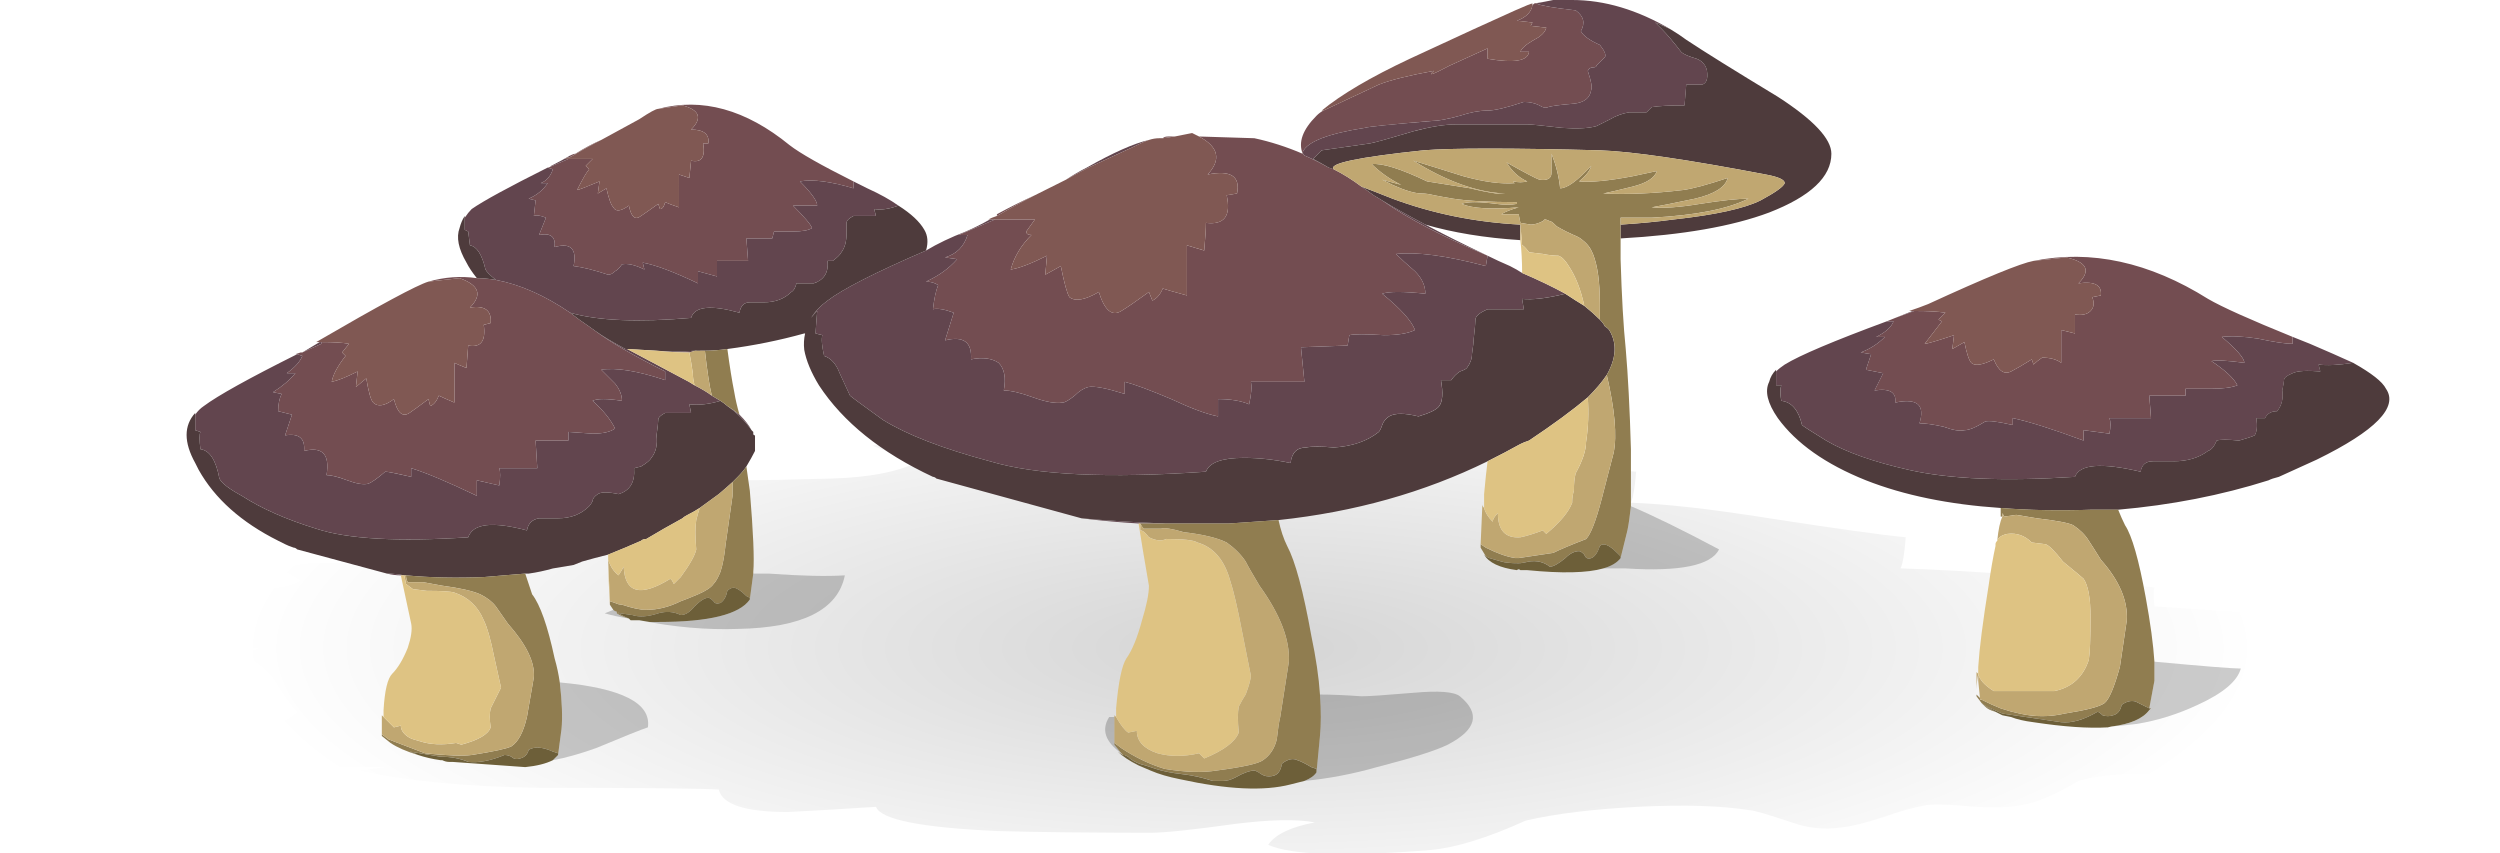<?xml version="1.0" encoding="iso-8859-1"?>
<!-- Generator: Adobe Illustrator 15.1.0, SVG Export Plug-In . SVG Version: 6.00 Build 0)  -->
<!DOCTYPE svg PUBLIC "-//W3C//DTD SVG 1.1//EN" "http://www.w3.org/Graphics/SVG/1.1/DTD/svg11.dtd">
<svg version="1.1" id="FlashAICB" xmlns="http://www.w3.org/2000/svg" xmlns:xlink="http://www.w3.org/1999/xlink" x="0px" y="0px"
	 width="72.35px" height="24.7px" viewBox="0 0 72.35 24.7" style="enable-background:new 0 0 72.35 24.7;" xml:space="preserve">
<radialGradient id="SVGID_1_" cx="36.175" cy="18.76" r="32.371" gradientTransform="matrix(1 0 0 -0.292 0 24.233)" gradientUnits="userSpaceOnUse">
	<stop  offset="0" style="stop-color:#000000;stop-opacity:0.169"/>
	<stop  offset="0.902" style="stop-color:#000000;stop-opacity:0"/>
</radialGradient>
<path style="fill-rule:evenodd;clip-rule:evenodd;fill:url(#SVGID_1_);" d="M65.05,22.5c-0.267,0.033-1.083,0-2.45-0.1
	c-1.066-0.034-1.883,0.033-2.449,0.199c-0.667,0.4-1.217,0.634-1.65,0.7c-0.3,0.066-0.75,0.084-1.35,0.05
	c-0.667-0.066-1.134-0.083-1.4-0.05c-0.366,0.066-0.783,0.184-1.25,0.351c-0.5,0.166-0.917,0.267-1.25,0.3
	c-0.467,0.066-0.934,0.017-1.4-0.15c-0.699-0.233-1.1-0.35-1.199-0.35c-0.834-0.134-1.917-0.167-3.25-0.101
	c-1.301,0.067-2.384,0.2-3.25,0.4c-1.101,0.5-2.017,0.783-2.75,0.85c-2.467,0.2-4.034,0.15-4.7-0.149c0.2-0.3,0.649-0.517,1.35-0.65
	c-0.533-0.1-1.316-0.083-2.35,0.05c-1.2,0.167-2,0.25-2.4,0.25c-1.8,0-3.283-0.017-4.45-0.05c-2.2-0.1-3.367-0.333-3.5-0.7
	c-1.034,0.067-1.883,0.117-2.55,0.15c-1.233,0-1.9-0.217-2-0.65c-0.5-0.033-2.233-0.05-5.2-0.05c-2.133-0.033-3.867-0.2-5.2-0.5
	l0.75-0.1c-0.033,0-0.983,0-2.85,0c-1.3,0-2.116-0.233-2.45-0.7c0.2-0.233,0.667-0.384,1.4-0.45c0.667-0.033,1.117-0.184,1.35-0.45
	c-0.167-0.166-0.383-0.466-0.65-0.899c-0.167-0.267-0.467-0.517-0.9-0.75l0.45-0.2c-0.767-0.066-2.017-0.083-3.75-0.05
	C2.117,18.767,0.867,18.75,0,18.65c0.633-0.101,1.55-0.301,2.75-0.601c0.167-0.033,0.733-0.066,1.7-0.1
	C5.15,17.917,5.667,17.8,6,17.6L5.7,17.15c0.2-0.034,0.733-0.067,1.6-0.101c0.7,0,1.167-0.083,1.4-0.25l-0.5-0.3
	c0.233-0.134,0.55-0.2,0.95-0.2c0.2,0,0.534,0,1,0L9.95,16c0.333-0.167,0.816-0.267,1.45-0.3c0.333-0.033,0.833-0.05,1.5-0.05
	c-0.367-0.334-0.583-0.517-0.65-0.551c0.4-0.1,1.2-0.133,2.4-0.1c1.034,0,1.767-0.134,2.2-0.4l-0.45-0.25
	c0.333-0.399,1.133-0.6,2.4-0.6c0.667,0.033,1.583,0.083,2.75,0.15c0.5,0,1.35-0.017,2.55-0.051c1.033-0.033,1.833-0.183,2.4-0.449
	l-1.25-0.5c0.3-0.066,1.217-0.1,2.75-0.1l8.1,0.351c3.267,0,7.017,0.166,11.25,0.5c-0.033,0.433-0.083,0.733-0.149,0.899
	c1,0.033,2.333,0.184,4,0.45c1.934,0.3,3.25,0.483,3.95,0.55c-0.034,0.467-0.084,0.767-0.15,0.9c2.066,0.066,4.517,0.25,7.35,0.55
	c-0.033,0.1-0.033,0.283,0,0.55l3.75,0.25c0.567,0.066,1.667,0.15,3.301,0.25c1.433,0.2,2.416,0.566,2.949,1.101
	c-0.333,0.166-0.767,0.25-1.3,0.25c-0.6-0.034-1.05-0.051-1.35-0.051c0.166,0.101,0.483,0.15,0.95,0.15
	c0.433-0.033,0.733,0.017,0.899,0.15c-0.399,0.133-1,0.25-1.8,0.35c-0.866,0.134-1.483,0.25-1.85,0.35
	c-0.067,0.067-0.067,0.15,0,0.25c0.233,0,0.55,0.117,0.949,0.351c-0.233,0.133-0.6,0.184-1.1,0.149c-0.566,0-0.983,0-1.25,0
	c0.033,0.434-0.2,0.684-0.7,0.75C65.267,21.917,65.017,22.134,65.05,22.5z"/>
<g>
	<path style="fill-rule:evenodd;clip-rule:evenodd;fill:#734D51;" d="M54.6,9.3l0.25-0.1L55.4,9C55.8,9,56.1,9.017,56.3,9.05
		l-0.2,0.2L56.2,9.3l-0.5,0.65c0.066,0,0.35-0.083,0.85-0.25l-0.05,0.4l0.35-0.2c0.067,0.333,0.134,0.533,0.2,0.6
		c0.101,0.1,0.316,0.067,0.65-0.1c0.133,0.333,0.3,0.45,0.5,0.35c0.133-0.067,0.333-0.183,0.6-0.35l0.05,0.15
		c0.067-0.066,0.15-0.133,0.25-0.2c0.233,0,0.417,0.05,0.551,0.15V9.55l0.399,0.1V9.1c0.2,0.033,0.351,0,0.45-0.1
		s0.116-0.233,0.05-0.4l0.25-0.05c0.033-0.3-0.184-0.417-0.649-0.35c0.366-0.367,0.25-0.617-0.351-0.75l-0.95,0.1
		c1.667-0.333,3.351,0.034,5.051,1.1c0.399,0.233,1.216,0.6,2.449,1.1v0.2c-0.199,0-0.533-0.05-1-0.15
		c-0.433-0.066-0.783-0.083-1.05-0.05c0.434,0.367,0.65,0.617,0.65,0.75c-0.5-0.067-0.816-0.083-0.95-0.05
		c0.4,0.267,0.65,0.5,0.75,0.7c-0.167,0.067-0.417,0.1-0.75,0.1c-0.434,0-0.684,0-0.75,0v0.2H62.2l0.05,0.65h-1.2
		c0.033,0.1,0.033,0.25,0,0.45l-0.75-0.1v0.3c-0.899-0.333-1.583-0.55-2.05-0.65v0.2c-0.434-0.1-0.7-0.133-0.8-0.1
		c-0.267,0.167-0.467,0.25-0.601,0.25c-0.133,0.033-0.333,0-0.6-0.1c-0.3-0.067-0.533-0.1-0.7-0.1c0.167-0.533-0.066-0.733-0.7-0.6
		c0.034-0.3-0.166-0.417-0.6-0.35l0.25-0.5L54,10.7l0.15-0.45L53.85,10.2c0.267-0.1,0.5-0.25,0.7-0.45H54.3
		c0.267-0.133,0.434-0.283,0.5-0.45H54.6z M40,5.8c0.7,0.5,1.717,1.034,3.05,1.6L43,7.7c-1.134-0.3-2-0.417-2.6-0.35
		c0.133,0.133,0.316,0.3,0.55,0.5c0.2,0.2,0.3,0.417,0.3,0.65c-0.634-0.067-1.05-0.067-1.25,0c0.533,0.433,0.85,0.783,0.95,1.05
		c-0.2,0.1-0.5,0.15-0.9,0.15c-0.533-0.034-0.866-0.034-1,0L39,10l-1.35,0.05l0.1,1H36.2c0.033,0.133,0.017,0.35-0.05,0.65
		c-0.234-0.1-0.534-0.15-0.9-0.15v0.5c-0.333-0.066-0.783-0.233-1.35-0.5c-0.633-0.267-1.083-0.433-1.35-0.5v0.35
		c-0.533-0.167-0.883-0.233-1.05-0.2c-0.133,0.033-0.267,0.117-0.4,0.25c-0.167,0.133-0.283,0.2-0.35,0.2
		c-0.2,0.033-0.483-0.017-0.85-0.15s-0.65-0.2-0.85-0.2c0.067-0.367,0.017-0.633-0.15-0.8c-0.2-0.133-0.467-0.167-0.8-0.1
		c0.033-0.5-0.217-0.683-0.75-0.55l0.25-0.8c-0.267-0.1-0.467-0.133-0.6-0.1c0.033-0.3,0.083-0.534,0.15-0.7
		c-0.1-0.067-0.217-0.1-0.35-0.1c0.367-0.167,0.667-0.383,0.9-0.65l-0.35-0.05C27.683,7.35,27.9,7.133,28,6.8h-0.25l1.05-0.45h1.15
		L29.7,6.7c0,0.066,0.05,0.1,0.15,0.1c-0.3,0.3-0.5,0.633-0.6,1c0.233-0.033,0.583-0.167,1.05-0.4l-0.05,0.55L30.7,7.7
		c0.1,0.5,0.183,0.8,0.25,0.9c0.167,0.133,0.45,0.083,0.85-0.15c0.167,0.533,0.383,0.716,0.65,0.55c0.167-0.1,0.433-0.283,0.8-0.55
		l0.1,0.25c0.133-0.067,0.233-0.184,0.3-0.35c0.1,0.033,0.333,0.1,0.7,0.2V7.1l0.5,0.15c0.033-0.367,0.05-0.633,0.05-0.8
		c0.533,0.066,0.733-0.2,0.6-0.8l0.3-0.05c0.1-0.5-0.183-0.684-0.85-0.55c0.4-0.433,0.316-0.8-0.25-1.1L36.3,4
		c0.467,0.1,0.934,0.25,1.4,0.45c-0.134-0.333,0-0.7,0.399-1.1c0.067-0.067,0.134-0.117,0.2-0.15L39.9,2.45
		c0.333-0.133,0.866-0.267,1.6-0.4c-0.2,0.167-0.05,0.117,0.45-0.15l1.1-0.5v0.3c0.767,0.133,1.167,0.066,1.2-0.2H44
		c0.033-0.1,0.167-0.217,0.4-0.35c0.199-0.1,0.316-0.217,0.35-0.35L44.3,0.75l0.05-0.1L43.9,0.6c0.267-0.1,0.416-0.25,0.449-0.45
		L44.4,0.1c0.104-0.018,0.204-0.034,0.3-0.05c-0.084,0.017-0.167,0.034-0.25,0.05C44.616,0.167,45,0.233,45.6,0.3
		c0.233,0.167,0.284,0.367,0.15,0.6C45.816,1.033,46,1.167,46.3,1.3c0.134,0.167,0.184,0.284,0.15,0.35
		c-0.101,0.1-0.184,0.184-0.25,0.25c0,0.033-0.033,0.05-0.101,0.05c-0.066,0-0.116,0.033-0.149,0.1c0.1,0.3,0.133,0.483,0.1,0.55
		c-0.033,0.233-0.2,0.367-0.5,0.4C45.15,3.033,44.9,3.067,44.8,3.1c-0.066,0.033-0.149,0.017-0.25-0.05
		c-0.133-0.066-0.283-0.1-0.45-0.1c-0.5,0.167-0.85,0.25-1.05,0.25c-0.233,0-0.5,0.05-0.8,0.15c-0.366,0.1-0.634,0.15-0.8,0.15
		c-1.2,0.1-1.851,0.167-1.95,0.2c-1.066,0.167-1.667,0.4-1.8,0.7c0,0.033,0.017,0.067,0.05,0.1c0.233,0.1,0.467,0.217,0.7,0.35
		L38.6,4.9c0.267,0.133,0.534,0.3,0.801,0.5c0.1,0.067,0.216,0.15,0.35,0.25L40,5.8z M8.75,10.2L9.3,9.95V9.9
		c0.367,0,0.633,0.017,0.8,0.05L9.9,10.2l0.1,0.1c-0.233,0.3-0.367,0.55-0.4,0.75c0.167-0.033,0.417-0.133,0.75-0.3L10.3,11.2
		l0.3-0.25c0.066,0.4,0.133,0.633,0.2,0.7c0.133,0.133,0.333,0.1,0.6-0.1c0.1,0.4,0.25,0.534,0.45,0.4c0.1-0.067,0.283-0.2,0.55-0.4
		l0.05,0.2c0.1-0.033,0.183-0.133,0.25-0.3c0.066,0.033,0.216,0.1,0.45,0.2V10.5c0.067,0.033,0.184,0.083,0.35,0.15L13.55,10
		c0.367,0.067,0.517-0.133,0.45-0.6l0.2-0.05c0.033-0.367-0.167-0.517-0.6-0.45c0.367-0.367,0.267-0.65-0.3-0.85l-0.9,0.1
		c0.467-0.133,0.934-0.167,1.4-0.1c0.167,0,0.35,0.017,0.55,0.05c0.7,0.133,1.417,0.45,2.15,0.95c0.167,0.133,0.35,0.267,0.55,0.4
		l0.175,0.125c0.424,0.32,1.099,0.712,2.025,1.175V11c-0.8-0.267-1.417-0.367-1.85-0.3c0.1,0.1,0.233,0.233,0.4,0.4
		c0.133,0.167,0.2,0.333,0.2,0.5c-0.433-0.067-0.717-0.067-0.85,0c0.3,0.267,0.517,0.533,0.65,0.8c-0.133,0.1-0.35,0.15-0.65,0.15
		c-0.433-0.033-0.667-0.05-0.7-0.05v0.25H15.5l0.05,0.8h-1.1c0.033,0.101,0.033,0.267,0,0.5L13.8,13.9v0.449
		c-0.833-0.399-1.466-0.666-1.9-0.8v0.25c-0.433-0.1-0.683-0.149-0.75-0.149c-0.233,0.199-0.4,0.316-0.5,0.35
		c-0.133,0.033-0.333,0-0.6-0.1c-0.267-0.101-0.466-0.15-0.6-0.15c0.1-0.6-0.117-0.833-0.65-0.7c0.034-0.367-0.15-0.517-0.55-0.45
		l0.2-0.6l-0.4-0.1c0-0.2,0.034-0.367,0.1-0.5L7.9,11.35C8.167,11.183,8.383,11,8.55,10.8H8.3c0.233-0.167,0.383-0.333,0.45-0.5
		L8.6,10.25H8.55L8.7,10.2H8.75z M15.925,4.825L16.45,4.6h0.7l-0.2,0.2l0.1,0.1c-0.066,0.067-0.183,0.267-0.35,0.6
		c0.033,0,0.25-0.083,0.65-0.25L17.3,5.6l0.25-0.15c0.067,0.3,0.133,0.483,0.2,0.55c0.067,0.133,0.217,0.117,0.45-0.05
		c0.066,0.333,0.183,0.433,0.35,0.3c0.1-0.067,0.267-0.183,0.5-0.35l0.05,0.15c0.066,0,0.117-0.066,0.15-0.2
		c0.067,0.033,0.2,0.083,0.4,0.15V5.05l0.3,0.1L20,4.65c0.3,0.067,0.417-0.1,0.35-0.5h0.15c0.033-0.267-0.133-0.4-0.5-0.4
		c0.333-0.333,0.25-0.567-0.25-0.7l-0.7,0.1c1.267-0.333,2.534,0.017,3.8,1.05c0.3,0.233,0.917,0.583,1.85,1.05v0.2
		c-0.667-0.2-1.184-0.267-1.55-0.2c0.333,0.333,0.5,0.567,0.5,0.7h-0.7c0.333,0.333,0.517,0.55,0.55,0.65
		c-0.1,0.066-0.283,0.1-0.55,0.1c-0.333,0-0.517,0-0.55,0l-0.05,0.2H21.6l0.05,0.65h-0.9V8L20.2,7.85V8.2
		c-0.7-0.333-1.233-0.534-1.6-0.6l0.05,0.2C18.383,7.667,18.167,7.617,18,7.65c-0.067,0.1-0.133,0.167-0.2,0.2
		c-0.066,0.066-0.133,0.1-0.2,0.1c-0.4-0.133-0.733-0.217-1-0.25c0.1-0.5-0.083-0.684-0.55-0.55c0.034-0.3-0.117-0.417-0.45-0.35
		l0.2-0.5c-0.167-0.066-0.283-0.083-0.35-0.05L15.5,5.8l-0.2-0.05c0.233-0.1,0.417-0.25,0.55-0.45h-0.2
		c0.167-0.066,0.283-0.2,0.35-0.4l-0.15-0.05C15.877,4.85,15.903,4.842,15.925,4.825z M16.5,4.55V4.5
		c0.067-0.033,0.117-0.05,0.15-0.05c0.267-0.167,0.517-0.3,0.75-0.4C17.133,4.183,16.833,4.35,16.5,4.55z M28.85,6.25V6.2
		c0.367-0.2,0.733-0.383,1.1-0.55C29.617,5.817,29.25,6.017,28.85,6.25z M34,3.95L33.65,4c0.033-0.033,0.083-0.05,0.15-0.05
		c0.034,0,0.067,0,0.1,0H34z"/>
	<path style="fill-rule:evenodd;clip-rule:evenodd;fill:#62454E;" d="M54.6,9.3h0.2c-0.066,0.167-0.233,0.317-0.5,0.45h0.25
		c-0.2,0.2-0.434,0.35-0.7,0.45l0.301,0.05L54,10.7l0.5,0.1l-0.25,0.5c0.434-0.066,0.634,0.05,0.6,0.35
		c0.634-0.133,0.867,0.067,0.7,0.6c0.167,0,0.4,0.033,0.7,0.1c0.267,0.1,0.467,0.133,0.6,0.1c0.134,0,0.334-0.083,0.601-0.25
		c0.1-0.034,0.366,0,0.8,0.1v-0.2c0.467,0.1,1.15,0.316,2.05,0.65v-0.3l0.75,0.1c0.033-0.2,0.033-0.35,0-0.45h1.2l-0.05-0.65h1.05
		v-0.2c0.066,0,0.316,0,0.75,0c0.333,0,0.583-0.033,0.75-0.1c-0.1-0.2-0.35-0.433-0.75-0.7c0.134-0.034,0.45-0.017,0.95,0.05
		c0-0.133-0.217-0.383-0.65-0.75c0.267-0.033,0.617-0.017,1.05,0.05c0.467,0.1,0.801,0.15,1,0.15v-0.2
		c0.167,0.067,0.334,0.133,0.5,0.2c0.467,0.2,0.884,0.383,1.25,0.55c-0.433,0.067-0.767,0.083-1,0.05l0.051,0.2
		c-0.4-0.033-0.667-0.017-0.801,0.05c-0.166,0.067-0.25,0.133-0.25,0.2c0,0.033-0.017,0.133-0.05,0.3
		c0.033,0.233-0.017,0.434-0.149,0.6c-0.167,0-0.284,0.067-0.351,0.2H65.3c0.033,0.233,0.017,0.4-0.05,0.5
		c-0.066,0.033-0.217,0.083-0.45,0.15c-0.333-0.033-0.55-0.033-0.649,0c-0.067,0.167-0.15,0.267-0.25,0.3
		c-0.267,0.2-0.601,0.3-1,0.3c-0.267,0-0.467,0-0.601,0c-0.2,0-0.316,0.101-0.35,0.301c-1.134-0.267-1.767-0.217-1.9,0.149
		c-2.033,0.134-3.633,0.066-4.8-0.2c-1.033-0.233-1.833-0.517-2.4-0.85c-0.433-0.267-0.666-0.417-0.699-0.45
		c-0.101-0.433-0.301-0.667-0.601-0.7c-0.033-0.2-0.033-0.35,0-0.45H51.4v-0.4c0.066-0.067,0.149-0.133,0.25-0.2
		C52.083,10.283,53.066,9.867,54.6,9.3z M54.85,9.2c0.167-0.067,0.334-0.133,0.5-0.2H55.4L54.85,9.2z M44.7,0.05L44.95,0h0.55
		c0.934,0,1.884,0.283,2.85,0.85c-0.133-0.067-0.283-0.133-0.449-0.2l0.199,0.2c0.134,0.133,0.317,0.35,0.551,0.65
		c0.066,0.067,0.216,0.133,0.449,0.2c0.167,0.066,0.267,0.183,0.301,0.35c0.033,0.233-0.017,0.367-0.15,0.4c-0.033,0-0.184,0-0.45,0
		l-0.05,0.6c-0.434,0-0.75,0.017-0.95,0.05L47.65,3.25h-0.5c-0.2,0.033-0.384,0.1-0.551,0.2c-0.199,0.1-0.333,0.167-0.399,0.2
		c-0.233,0.067-0.566,0.083-1,0.05c-0.566-0.067-0.9-0.1-1-0.1h-2.05c-0.334,0-0.75,0.066-1.25,0.2
		c-0.667,0.2-1.084,0.317-1.25,0.35l-1.4,0.2L38,4.6c0.134,0.066,0.283,0.15,0.45,0.25c-0.233-0.133-0.467-0.25-0.7-0.35
		c-0.033-0.033-0.05-0.067-0.05-0.1c0.133-0.3,0.733-0.533,1.8-0.7c0.1-0.034,0.75-0.1,1.95-0.2c0.166,0,0.434-0.05,0.8-0.15
		c0.3-0.1,0.566-0.15,0.8-0.15c0.2,0,0.55-0.083,1.05-0.25c0.167,0,0.317,0.033,0.45,0.1c0.101,0.067,0.184,0.083,0.25,0.05
		C44.9,3.067,45.15,3.033,45.55,3c0.3-0.033,0.467-0.167,0.5-0.4c0.033-0.067,0-0.25-0.1-0.55c0.033-0.066,0.083-0.1,0.149-0.1
		c0.067,0,0.101-0.017,0.101-0.05c0.066-0.066,0.149-0.15,0.25-0.25c0.033-0.066-0.017-0.183-0.15-0.35
		c-0.3-0.133-0.483-0.267-0.55-0.4c0.134-0.233,0.083-0.433-0.15-0.6C45,0.233,44.616,0.167,44.45,0.1
		C44.533,0.083,44.616,0.067,44.7,0.05z M44.05,7.9c0.467,0.2,0.884,0.4,1.25,0.6c-0.533,0.133-0.95,0.183-1.25,0.15l0.05,0.3h-1.05
		c-0.233,0.1-0.35,0.2-0.35,0.3c0,0.067-0.017,0.25-0.05,0.55c0,0.067-0.017,0.217-0.051,0.45c0,0.133-0.05,0.267-0.149,0.4
		c-0.033,0.033-0.101,0.067-0.2,0.1C42.15,10.817,42.066,10.9,42,11h-0.3c0.066,0.367,0.05,0.617-0.05,0.75
		c-0.067,0.1-0.267,0.2-0.601,0.3c-0.399-0.1-0.684-0.1-0.85,0C40.1,12.117,40.033,12.2,40,12.3c-0.033,0.1-0.066,0.167-0.1,0.2
		c-0.334,0.267-0.767,0.417-1.301,0.45c-0.366-0.034-0.633-0.034-0.8,0c-0.267,0-0.416,0.149-0.45,0.45
		c-0.466-0.101-0.916-0.15-1.35-0.15c-0.633,0-1,0.134-1.1,0.4c-2.833,0.199-4.917,0.1-6.25-0.301c-1.367-0.366-2.4-0.766-3.1-1.2
		c-0.6-0.433-0.917-0.667-0.95-0.7c-0.033-0.067-0.133-0.284-0.3-0.65c-0.1-0.267-0.25-0.433-0.45-0.5
		c-0.067-0.3-0.083-0.5-0.05-0.6l-0.2-0.05L23.65,9c-0.068,0.064-0.127,0.131-0.175,0.2c0.108-0.182,0.267-0.349,0.475-0.5
		c0.433-0.333,1.383-0.817,2.85-1.45c0.333-0.2,0.717-0.383,1.15-0.55c0.233-0.1,0.466-0.217,0.7-0.35h0.15L27.75,6.8H28
		c-0.1,0.333-0.317,0.55-0.65,0.65L27.7,7.5c-0.233,0.267-0.534,0.483-0.9,0.65c0.133,0,0.25,0.033,0.35,0.1
		c-0.066,0.167-0.117,0.4-0.15,0.7c0.133-0.034,0.333,0,0.6,0.1l-0.25,0.8c0.533-0.133,0.783,0.05,0.75,0.55
		c0.333-0.066,0.6-0.033,0.8,0.1c0.167,0.167,0.217,0.433,0.15,0.8c0.2,0,0.483,0.067,0.85,0.2s0.65,0.183,0.85,0.15
		c0.067,0,0.183-0.066,0.35-0.2c0.133-0.133,0.267-0.217,0.4-0.25c0.167-0.034,0.517,0.033,1.05,0.2v-0.35
		c0.267,0.067,0.717,0.233,1.35,0.5c0.567,0.267,1.017,0.434,1.35,0.5v-0.5c0.367,0,0.667,0.05,0.9,0.15
		c0.066-0.3,0.083-0.517,0.05-0.65h1.55l-0.1-1L39,10l0.05-0.3c0.134-0.034,0.467-0.034,1,0c0.4,0,0.7-0.05,0.9-0.15
		C40.85,9.283,40.533,8.933,40,8.5c0.2-0.067,0.616-0.067,1.25,0c0-0.233-0.1-0.45-0.3-0.65c-0.233-0.2-0.417-0.367-0.55-0.5
		C41,7.283,41.866,7.4,43,7.7l0.05-0.3c0.2,0.1,0.417,0.2,0.65,0.3C43.833,7.767,43.95,7.833,44.05,7.9z M43.05,7.4
		C41.717,6.833,40.7,6.3,40,5.8c0.267,0.167,0.684,0.4,1.25,0.7C41.75,6.767,42.35,7.067,43.05,7.4z M31.3,15
		c0.733,0.066,1.534,0.116,2.4,0.15c-0.233,0-0.467,0-0.7,0h-0.05C32.383,15.116,31.833,15.066,31.3,15z M21.75,12.45
		c-0.188-0.269-0.421-0.502-0.7-0.7c0.135,0.084,0.252,0.168,0.35,0.25C21.567,12.167,21.683,12.317,21.75,12.45z M11.2,16.6
		c0.167,0,0.333,0.017,0.5,0.051c-0.034,0-0.067,0-0.1,0C11.467,16.65,11.333,16.634,11.2,16.6z M17.225,9.575
		c0.208,0.15,0.5,0.325,0.875,0.525h0.05c0.434,0.233,0.967,0.517,1.6,0.85c0.133,0.066,0.25,0.133,0.35,0.2
		c0.2,0.1,0.367,0.2,0.5,0.3c0.085,0.051,0.168,0.101,0.25,0.15c-0.333,0.1-0.633,0.133-0.9,0.1L20,11.95h-0.75
		c-0.133,0.066-0.2,0.133-0.2,0.2c0,0.067-0.017,0.217-0.05,0.45c0.033,0.267-0.017,0.483-0.15,0.65
		c-0.033,0.066-0.133,0.15-0.3,0.25l-0.2,0.05c0.033,0.4-0.117,0.65-0.45,0.75c-0.3-0.066-0.5-0.066-0.6,0
		c-0.1,0.066-0.15,0.134-0.15,0.2c-0.033,0.066-0.066,0.116-0.1,0.15c-0.233,0.233-0.533,0.35-0.9,0.35c-0.267,0-0.45,0-0.55,0
		c-0.2,0.033-0.317,0.15-0.35,0.35c-1-0.267-1.567-0.199-1.7,0.2c-2.033,0.134-3.5,0.05-4.4-0.25C8.283,15.033,7.567,14.717,7,14.35
		c-0.367-0.199-0.583-0.366-0.65-0.5C6.25,13.316,6.067,13.033,5.8,13c-0.033-0.267-0.033-0.433,0-0.5l-0.15-0.05V12
		c0.067-0.1,0.15-0.183,0.25-0.25c0.4-0.3,1.3-0.8,2.7-1.5l0.15,0.05c-0.067,0.167-0.217,0.333-0.45,0.5h0.25
		C8.383,11,8.167,11.183,7.9,11.35l0.25,0.05c-0.066,0.133-0.1,0.3-0.1,0.5l0.4,0.1l-0.2,0.6c0.4-0.067,0.583,0.083,0.55,0.45
		c0.534-0.133,0.75,0.101,0.65,0.7c0.133,0,0.333,0.05,0.6,0.15c0.267,0.1,0.467,0.133,0.6,0.1c0.1-0.033,0.267-0.15,0.5-0.35
		c0.067,0,0.317,0.05,0.75,0.149v-0.25c0.434,0.134,1.067,0.4,1.9,0.8V13.9l0.65,0.149c0.033-0.233,0.033-0.399,0-0.5h1.1l-0.05-0.8
		h0.95V12.5c0.033,0,0.267,0.017,0.7,0.05c0.3,0,0.517-0.05,0.65-0.15c-0.133-0.267-0.35-0.533-0.65-0.8
		c0.133-0.067,0.417-0.067,0.85,0c0-0.167-0.067-0.333-0.2-0.5c-0.167-0.167-0.3-0.3-0.4-0.4c0.434-0.067,1.05,0.033,1.85,0.3v-0.25
		C18.324,10.287,17.649,9.896,17.225,9.575z M16.5,9.05c-0.733-0.5-1.45-0.816-2.15-0.95c-0.167-0.133-0.267-0.233-0.3-0.3
		c-0.1-0.433-0.25-0.667-0.45-0.7l-0.05-0.4l-0.1-0.05V6.3c0.066-0.1,0.133-0.183,0.2-0.25c0.333-0.233,1.067-0.633,2.2-1.2L16,4.9
		c-0.067,0.2-0.183,0.333-0.35,0.4h0.2c-0.133,0.2-0.317,0.35-0.55,0.45l0.2,0.05l-0.05,0.45c0.066-0.033,0.183-0.017,0.35,0.05
		l-0.2,0.5c0.333-0.066,0.483,0.05,0.45,0.35C16.517,7.017,16.7,7.2,16.6,7.7c0.267,0.033,0.6,0.117,1,0.25
		c0.066,0,0.133-0.034,0.2-0.1c0.067-0.033,0.133-0.1,0.2-0.2c0.167-0.033,0.383,0.017,0.65,0.15L18.6,7.6
		c0.367,0.066,0.9,0.267,1.6,0.6V7.85L20.75,8V7.55h0.9L21.6,6.9h0.75l0.05-0.2c0.033,0,0.217,0,0.55,0c0.267,0,0.45-0.034,0.55-0.1
		c-0.033-0.1-0.217-0.317-0.55-0.65h0.7c0-0.133-0.167-0.367-0.5-0.7c0.367-0.067,0.883,0,1.55,0.2v-0.2
		c0.133,0.067,0.267,0.133,0.4,0.2c0.367,0.167,0.667,0.333,0.9,0.5c-0.267,0.1-0.5,0.133-0.7,0.1l0.05,0.2H24.7
		c-0.133,0.067-0.2,0.133-0.2,0.2c0,0.033,0,0.133,0,0.3c0,0.233-0.05,0.417-0.15,0.55c-0.033,0.067-0.117,0.15-0.25,0.25h-0.15
		c0.033,0.333-0.1,0.55-0.4,0.65h-0.5c-0.033,0.133-0.083,0.216-0.15,0.25c-0.2,0.2-0.467,0.3-0.8,0.3c-0.2,0-0.333,0-0.4,0
		c-0.167,0-0.267,0.1-0.3,0.3C20.567,8.817,20.1,8.867,20,9.2C18.467,9.333,17.3,9.283,16.5,9.05z M9.3,9.9v0.05L8.75,10.2
		c0.167-0.1,0.333-0.2,0.5-0.3H9.3z M16.5,4.55c-0.067,0-0.117,0.017-0.15,0.05h0.1l-0.525,0.225L15.95,4.8
		c0.2-0.1,0.383-0.2,0.55-0.3V4.55z M30.85,5.2c0.2-0.133,0.4-0.25,0.6-0.35c0.767-0.434,1.367-0.7,1.8-0.8
		c-0.1,0.034-0.25,0.1-0.45,0.2l-1.3,0.6C31.3,4.95,31.083,5.067,30.85,5.2z M19.95,10.2c-0.333,0-0.65-0.017-0.95-0.05
		c0.349,0.029,0.724,0.029,1.125,0C20.062,10.166,20.003,10.182,19.95,10.2z"/>
	<path style="fill-rule:evenodd;clip-rule:evenodd;fill:#4E3B3C;" d="M68.1,10.5c0.534,0.3,0.851,0.55,0.95,0.75
		c0.367,0.533-0.3,1.217-2,2.05c-0.366,0.167-0.733,0.334-1.1,0.5c-0.134,0.033-0.233,0.066-0.3,0.101
		c-1.367,0.433-2.817,0.716-4.351,0.85c-0.166,0-0.316,0-0.45,0h-0.3c-0.967,0.033-1.85,0.017-2.649-0.05
		C56.4,14.6,55.1,14.333,54,13.9c-1.167-0.467-2.017-1.067-2.55-1.8c-0.3-0.434-0.384-0.783-0.25-1.05
		c0.033-0.133,0.1-0.25,0.2-0.35v0.05v0.4h0.149c-0.033,0.1-0.033,0.25,0,0.45c0.3,0.033,0.5,0.267,0.601,0.7
		c0.033,0.034,0.267,0.184,0.699,0.45c0.567,0.333,1.367,0.616,2.4,0.85c1.167,0.267,2.767,0.334,4.8,0.2
		c0.134-0.366,0.767-0.416,1.9-0.149c0.033-0.2,0.149-0.301,0.35-0.301c0.134,0,0.334,0,0.601,0c0.399,0,0.733-0.1,1-0.3
		c0.1-0.033,0.183-0.133,0.25-0.3c0.1-0.033,0.316-0.033,0.649,0c0.233-0.067,0.384-0.117,0.45-0.15c0.066-0.1,0.083-0.267,0.05-0.5
		h0.25c0.066-0.133,0.184-0.2,0.351-0.2c0.133-0.167,0.183-0.367,0.149-0.6c0.033-0.167,0.05-0.267,0.05-0.3
		c0-0.067,0.084-0.133,0.25-0.2c0.134-0.066,0.4-0.083,0.801-0.05l-0.051-0.2C67.333,10.583,67.667,10.567,68.1,10.5z M46.9,6.9V6.5
		c0.533-0.033,1.05-0.083,1.55-0.15c1.2-0.133,2.033-0.317,2.5-0.55c0.434-0.233,0.666-0.4,0.7-0.5c0-0.1-0.184-0.183-0.551-0.25
		c-2.267-0.433-3.866-0.667-4.8-0.7c-2.566-0.067-4.267-0.067-5.1,0c-1.9,0.2-2.767,0.383-2.601,0.55L38.45,4.85
		C38.283,4.75,38.134,4.667,38,4.6l0.25-0.25l1.4-0.2C39.816,4.117,40.233,4,40.9,3.8c0.5-0.133,0.916-0.2,1.25-0.2h2.05
		c0.1,0,0.434,0.033,1,0.1c0.434,0.033,0.767,0.017,1-0.05c0.066-0.033,0.2-0.1,0.399-0.2c0.167-0.1,0.351-0.167,0.551-0.2h0.5
		L47.8,3.1c0.2-0.033,0.517-0.05,0.95-0.05l0.05-0.6c0.267,0,0.417,0,0.45,0c0.134-0.034,0.184-0.167,0.15-0.4
		C49.366,1.883,49.267,1.767,49.1,1.7c-0.233-0.067-0.383-0.133-0.449-0.2c-0.233-0.3-0.417-0.517-0.551-0.65L47.9,0.65
		c0.166,0.067,0.316,0.133,0.449,0.2c0.167,0.1,0.317,0.2,0.45,0.3c0.5,0.333,1.384,0.883,2.65,1.65C52.483,3.467,53,4.017,53,4.45
		c0,0.667-0.6,1.233-1.8,1.7C50.134,6.55,48.7,6.8,46.9,6.9z M33.7,15.15c-0.867-0.034-1.667-0.084-2.4-0.15l-4.2-1.15
		c-0.033-0.033-0.067-0.05-0.1-0.05c-1.5-0.7-2.6-1.583-3.3-2.65c-0.227-0.373-0.369-0.715-0.425-1.025
		C23.256,9.96,23.265,9.802,23.3,9.65h-0.025c-0.723,0.201-1.464,0.351-2.225,0.45c-0.233,0.033-0.45,0.05-0.65,0.05h-0.1
		c-0.059,0.004-0.117,0.004-0.175,0c-0.401,0.029-0.776,0.029-1.125,0l-0.85-0.05H18.1c-0.375-0.2-0.667-0.375-0.875-0.525
		L17.05,9.45c-0.2-0.133-0.383-0.267-0.55-0.4c0.8,0.233,1.967,0.284,3.5,0.15c0.1-0.333,0.567-0.383,1.4-0.15
		c0.033-0.2,0.133-0.3,0.3-0.3c0.066,0,0.2,0,0.4,0c0.333,0,0.6-0.1,0.8-0.3c0.067-0.034,0.117-0.117,0.15-0.25h0.5
		c0.3-0.1,0.434-0.317,0.4-0.65h0.15c0.133-0.1,0.217-0.183,0.25-0.25c0.1-0.133,0.15-0.316,0.15-0.55c0-0.167,0-0.267,0-0.3
		c0-0.067,0.067-0.133,0.2-0.2h0.65l-0.05-0.2c0.2,0.034,0.434,0,0.7-0.1c0.367,0.233,0.617,0.466,0.75,0.7
		c0.1,0.167,0.117,0.367,0.05,0.6c-1.466,0.633-2.417,1.117-2.85,1.45c-0.208,0.151-0.367,0.318-0.475,0.5
		c0.048-0.069,0.106-0.136,0.175-0.2L23.6,9.65l0.2,0.05c-0.033,0.1-0.017,0.3,0.05,0.6c0.2,0.067,0.35,0.233,0.45,0.5
		c0.167,0.367,0.267,0.583,0.3,0.65c0.033,0.033,0.35,0.267,0.95,0.7c0.7,0.434,1.733,0.833,3.1,1.2c1.333,0.4,3.417,0.5,6.25,0.301
		c0.1-0.267,0.467-0.4,1.1-0.4c0.434,0,0.884,0.05,1.35,0.15c0.034-0.301,0.184-0.45,0.45-0.45c0.167-0.034,0.434-0.034,0.8,0
		c0.534-0.034,0.967-0.184,1.301-0.45c0.033-0.033,0.066-0.1,0.1-0.2c0.033-0.1,0.1-0.183,0.2-0.25c0.166-0.1,0.45-0.1,0.85,0
		c0.334-0.1,0.533-0.2,0.601-0.3c0.1-0.133,0.116-0.383,0.05-0.75H42c0.066-0.1,0.15-0.183,0.25-0.25c0.1-0.033,0.167-0.067,0.2-0.1
		c0.1-0.133,0.149-0.267,0.149-0.4c0.034-0.233,0.051-0.383,0.051-0.45c0.033-0.3,0.05-0.483,0.05-0.55c0-0.1,0.116-0.2,0.35-0.3
		h1.05l-0.05-0.3c0.3,0.033,0.717-0.017,1.25-0.15c0.2,0.133,0.384,0.25,0.55,0.35c0.167,0.133,0.317,0.267,0.45,0.4
		c0.066,0.067,0.117,0.133,0.15,0.2c0.066,0.033,0.116,0.083,0.149,0.15c0.2,0.367,0.167,0.783-0.1,1.25
		c-0.134,0.2-0.316,0.417-0.55,0.65c-0.434,0.367-1,0.783-1.7,1.25c-0.1,0.033-0.184,0.067-0.25,0.1
		c-0.3,0.167-0.616,0.333-0.95,0.5c-1.833,0.9-3.85,1.467-6.05,1.7c-0.5,0.033-0.983,0.066-1.45,0.101c-0.1,0-0.2,0-0.3,0H33.7z
		 M44,6.95c-1.033-0.067-1.95-0.217-2.75-0.45C40.684,6.2,40.267,5.967,40,5.8l-0.25-0.15c-0.134-0.1-0.25-0.183-0.35-0.25
		c0.267,0.1,0.566,0.217,0.899,0.35c1.167,0.433,2.4,0.683,3.7,0.75V6.95z M15.2,16.6c-0.4,0.034-0.8,0.067-1.2,0.101
		c-0.8,0.033-1.55,0.017-2.25-0.05H11.7c-0.167-0.034-0.333-0.051-0.5-0.051L8.6,15.9c-0.033-0.034-0.067-0.051-0.1-0.051
		c-0.1-0.033-0.183-0.066-0.25-0.1s-0.133-0.066-0.2-0.1c-1.066-0.534-1.833-1.217-2.3-2.051L5.65,13.4
		c-0.333-0.601-0.333-1.083,0-1.45V12v0.45L5.8,12.5c-0.033,0.067-0.033,0.233,0,0.5c0.267,0.033,0.45,0.316,0.55,0.85
		c0.066,0.134,0.283,0.301,0.65,0.5c0.567,0.367,1.283,0.684,2.15,0.95c0.9,0.3,2.367,0.384,4.4,0.25c0.133-0.399,0.7-0.467,1.7-0.2
		c0.033-0.199,0.15-0.316,0.35-0.35c0.1,0,0.283,0,0.55,0c0.367,0,0.667-0.116,0.9-0.35c0.034-0.034,0.067-0.084,0.1-0.15
		c0-0.066,0.05-0.134,0.15-0.2c0.1-0.066,0.3-0.066,0.6,0c0.333-0.1,0.483-0.35,0.45-0.75l0.2-0.05c0.167-0.1,0.267-0.184,0.3-0.25
		c0.133-0.167,0.183-0.383,0.15-0.65c0.033-0.233,0.05-0.383,0.05-0.45c0-0.066,0.067-0.133,0.2-0.2H20l-0.05-0.25
		c0.267,0.033,0.566,0,0.9-0.1c0.071,0.045,0.138,0.095,0.2,0.15c0.279,0.198,0.512,0.432,0.7,0.7l0.05,0.05v0.05
		c0,0.034,0.017,0.05,0.05,0.05v0.45c-0.067,0.134-0.15,0.283-0.25,0.45c-0.067,0.1-0.15,0.2-0.25,0.3
		c-0.049,0.05-0.099,0.1-0.15,0.15c-0.126,0.115-0.259,0.232-0.4,0.35l-0.55,0.4c-0.1,0.066-0.217,0.133-0.35,0.2
		c-0.066,0.033-0.117,0.066-0.15,0.1c-0.367,0.2-0.717,0.4-1.05,0.6c-0.067,0-0.117,0.017-0.15,0.051
		c-0.3,0.133-0.617,0.267-0.95,0.399c-0.267,0.066-0.517,0.134-0.75,0.2l-0.25,0.1c-0.2,0.034-0.4,0.067-0.6,0.101
		c-0.233,0.066-0.467,0.116-0.7,0.149C15.267,16.6,15.233,16.6,15.2,16.6z M14.35,8.1c-0.2-0.033-0.383-0.05-0.55-0.05
		c-0.133-0.167-0.233-0.316-0.3-0.45c-0.233-0.4-0.3-0.733-0.2-1c0.034-0.133,0.083-0.25,0.15-0.35V6.3v0.35l0.1,0.05l0.05,0.4
		c0.2,0.033,0.35,0.267,0.45,0.7C14.083,7.867,14.183,7.967,14.35,8.1z"/>
	<path style="fill-rule:evenodd;clip-rule:evenodd;fill:#907D50;" d="M57.95,14.95H57.9c0-0.101,0-0.184,0-0.25
		c0.8,0.066,1.683,0.083,2.649,0.05h0.3c0.134,0,0.284,0,0.45,0c0.066,0.167,0.134,0.316,0.2,0.45c0.2,0.3,0.4,1,0.6,2.1
		c0.134,0.733,0.217,1.351,0.25,1.851c0,0.199,0,0.383,0,0.55L62.2,20.5L62.1,20.45c-0.133-0.066-0.233-0.117-0.3-0.15
		c-0.133-0.033-0.267,0-0.399,0.101c-0.034,0.166-0.117,0.267-0.25,0.3c-0.101,0.033-0.2,0.033-0.301,0
		C60.783,20.634,60.733,20.6,60.7,20.6c-0.4,0.233-0.75,0.334-1.05,0.301l-1.7-0.25l-0.45-0.2l-0.15-0.101L57.2,20.15V20.1
		l0.1,0.101v0.05h0.05c0.2,0.1,0.384,0.184,0.551,0.25c0.199,0.066,0.383,0.116,0.55,0.15c0.434,0.1,0.866,0.1,1.3,0
		c0.634-0.101,1.017-0.2,1.15-0.301c0.133-0.1,0.283-0.449,0.449-1.05l0.2-1.35c0.033-0.566-0.217-1.15-0.75-1.75
		c-0.166-0.267-0.283-0.45-0.35-0.55C60.35,15.483,60.2,15.333,60,15.2c-0.134-0.066-0.483-0.134-1.05-0.2l-0.601-0.1L58,14.95
		l-0.05-0.101C57.95,14.884,57.95,14.917,57.95,14.95z M46.9,6.9v0.6c0.033,1.1,0.083,1.967,0.149,2.6
		c0.066,0.767,0.117,1.733,0.15,2.9c0,0.667,0,1.217,0,1.65c-0.033,0.3-0.066,0.533-0.101,0.699L46.9,16.15V16.1L46.8,16
		c-0.233-0.233-0.399-0.3-0.5-0.2c-0.066,0.2-0.149,0.316-0.25,0.351c-0.1,0.033-0.166,0-0.2-0.101
		c-0.066-0.066-0.116-0.1-0.149-0.1c-0.134,0-0.267,0.066-0.4,0.2c-0.2,0.166-0.35,0.25-0.45,0.25
		c-0.166-0.134-0.366-0.184-0.6-0.15c-0.134,0.033-0.233,0.05-0.3,0.05c-0.233,0-0.4-0.017-0.5-0.05l-0.351-0.1L43,16.1l-0.15-0.25
		v-0.1l0.15,0.1c0.333,0.167,0.616,0.267,0.85,0.301h0.101l1-0.15c0.2-0.1,0.517-0.233,0.95-0.4
		c0.133-0.133,0.283-0.517,0.449-1.149L46.7,13.1c0.1-0.5,0.033-1.25-0.2-2.25c0.267-0.467,0.3-0.883,0.1-1.25
		c-0.033-0.067-0.083-0.117-0.149-0.15c-0.033-0.067-0.084-0.133-0.15-0.2c0-0.133,0-0.283,0-0.45c0-0.633-0.066-1.117-0.2-1.45
		c-0.066-0.167-0.166-0.3-0.3-0.4c-0.033-0.034-0.083-0.067-0.149-0.1c-0.233-0.1-0.434-0.2-0.601-0.3L45,6.5
		c-0.066-0.067-0.116-0.1-0.15-0.1c-0.066-0.033-0.116-0.05-0.149-0.05L44.65,6.4C44.517,6.467,44.4,6.5,44.3,6.5L44,6.45L43.95,6.2
		c-0.167,0-0.334,0-0.5,0c0.1-0.067,0.267-0.133,0.5-0.2c-0.8,0.067-1.351,0.033-1.65-0.1c0.167-0.066,0.5-0.066,1,0
		c0.233,0.033,0.434,0.033,0.601,0V5.85c-0.801,0-1.417-0.033-1.851-0.1c-0.2-0.033-0.383-0.067-0.55-0.1
		c-0.134-0.033-0.25-0.05-0.35-0.05c-0.2,0-0.483-0.083-0.851-0.25C40.167,5.283,40.066,5.233,40,5.2l0.55,0.15
		c-0.333-0.167-0.616-0.367-0.85-0.6c0.3-0.033,0.833,0.133,1.6,0.5l1.25,0.2c0.267,0.066,0.517,0.117,0.75,0.15
		c0.066,0,0.15,0,0.25,0c-0.8-0.033-1.684-0.35-2.649-0.95c0.333,0.1,0.816,0.25,1.449,0.45c0.601,0.167,1.101,0.233,1.5,0.2
		c-0.033,0-0.05-0.017-0.05-0.05c0.134,0.033,0.267,0.033,0.4,0c-0.233-0.1-0.434-0.283-0.601-0.55c0.534,0.3,0.851,0.466,0.95,0.5
		C44.783,5.233,44.9,5.167,44.9,5c0-0.333,0-0.517,0-0.55c0.133,0.333,0.216,0.667,0.25,1c0.199,0,0.5-0.217,0.899-0.65
		C46.017,4.933,45.9,5.083,45.7,5.25c0.333,0.033,0.85-0.017,1.55-0.15l0.7-0.15c-0.066,0.2-0.3,0.35-0.7,0.45
		s-0.684,0.167-0.85,0.2c0.699,0.033,1.466,0,2.3-0.1c0.267-0.033,0.7-0.15,1.3-0.35c-0.066,0.267-0.384,0.467-0.95,0.6
		C48.417,5.883,48,5.967,47.8,6c0.334,0.033,0.8,0,1.4-0.1c0.633-0.1,1.1-0.15,1.399-0.15c-0.6,0.3-1.533,0.483-2.8,0.55
		c-0.366,0-0.666,0-0.899,0v0.2V6.9z M38.2,20.1c0.033,0.467,0.033,0.867,0,1.2L38.1,22.35v-0.1L37.95,22.2
		c-0.167-0.101-0.3-0.167-0.4-0.2c-0.133-0.066-0.283-0.033-0.45,0.1c-0.033,0.2-0.116,0.317-0.25,0.351
		c-0.133,0.033-0.25,0.017-0.35-0.05c-0.1-0.067-0.167-0.101-0.2-0.101c-0.133,0-0.316,0.066-0.55,0.2
		c-0.133,0.066-0.25,0.1-0.35,0.1s-0.183,0-0.25,0H35.1c-0.3-0.1-0.6-0.166-0.9-0.199c-0.3-0.034-0.55-0.084-0.75-0.15
		c-0.1-0.033-0.2-0.066-0.3-0.1c-0.167-0.034-0.316-0.101-0.45-0.2l-0.05-0.05l-0.1-0.051H32.5l-0.05-0.05l-0.2-0.25V21.5l0.2,0.15
		c0.4,0.267,0.816,0.466,1.25,0.6c0.6,0.1,1.1,0.116,1.5,0.05c0.767-0.1,1.217-0.2,1.35-0.3c0.2-0.134,0.334-0.333,0.4-0.6
		c0.033-0.301,0.066-0.517,0.1-0.65l0.25-1.6c0.033-0.634-0.25-1.367-0.85-2.2c-0.2-0.334-0.334-0.566-0.4-0.7
		c-0.133-0.2-0.316-0.384-0.55-0.55c-0.267-0.134-0.683-0.233-1.25-0.3C33.917,15.3,33.7,15.267,33.6,15.3h-0.5
		c-0.033-0.033-0.067-0.083-0.1-0.149c0.233,0,0.467,0,0.7,0h1.55c0.1,0,0.2,0,0.3,0c0.467-0.034,0.95-0.067,1.45-0.101
		c0.066,0.3,0.15,0.55,0.25,0.75c0.233,0.434,0.467,1.3,0.7,2.601C38.083,19.033,38.167,19.6,38.2,20.1z M20.85,11.6
		c-0.082-0.049-0.165-0.099-0.25-0.15c-0.067-0.267-0.133-0.7-0.2-1.3c0.2,0,0.417-0.017,0.65-0.05c0.067,0.5,0.133,0.917,0.2,1.25
		c0.033,0.2,0.083,0.417,0.15,0.65c-0.098-0.082-0.215-0.166-0.35-0.25C20.988,11.695,20.921,11.646,20.85,11.6z M18.2,17.9
		c-0.133-0.034-0.25-0.084-0.35-0.15V17.7c-0.031,0-0.064-0.017-0.1-0.05l-0.1-0.15v-0.1l0.15,0.05c0.067,0.033,0.133,0.05,0.2,0.05
		c0.3,0.1,0.533,0.15,0.7,0.15c0.333,0,0.667-0.084,1-0.25c0.1-0.034,0.267-0.101,0.5-0.2c0.233-0.101,0.383-0.2,0.45-0.3
		c0.067-0.067,0.133-0.184,0.2-0.351c0.066-0.2,0.117-0.467,0.15-0.8l0.2-1.4c0-0.1,0-0.233,0-0.399
		c0.051-0.051,0.101-0.101,0.15-0.15c0.1-0.1,0.183-0.2,0.25-0.3c0.033,0.233,0.066,0.467,0.1,0.7c0.1,1.2,0.133,1.983,0.1,2.35
		v0.05l-0.1,0.75V17.3l-0.1-0.05c-0.1-0.1-0.184-0.167-0.25-0.2c-0.1-0.066-0.2-0.05-0.3,0.05c-0.033,0.167-0.1,0.284-0.2,0.351
		c-0.1,0.033-0.167,0.017-0.2-0.05c-0.066-0.067-0.117-0.101-0.15-0.101c-0.1,0-0.233,0.084-0.4,0.25
		c-0.133,0.167-0.267,0.25-0.4,0.25c-0.2-0.1-0.417-0.116-0.65-0.05c-0.3,0.1-0.55,0.116-0.75,0.05l-0.35-0.05l-0.075-0.025
		C17.947,17.784,18.055,17.842,18.2,17.9z M16.2,19.75c0.066,0.566,0.083,1.017,0.05,1.35l-0.1,0.75V21.8L16,21.75
		c-0.3-0.134-0.533-0.15-0.7-0.05c-0.033,0.133-0.117,0.217-0.25,0.25c-0.1,0.033-0.183,0.017-0.25-0.05
		c-0.066-0.034-0.133-0.051-0.2-0.051c-0.4,0.167-0.75,0.233-1.05,0.2c-0.233-0.1-0.5-0.149-0.8-0.149l-0.9-0.15
		c0.1,0.033,0.183,0.066,0.25,0.1c-0.333-0.1-0.6-0.216-0.8-0.35l-0.25-0.2v-0.05l0.2,0.15L12.3,21.8
		c0.633,0.066,1.083,0.084,1.35,0.05c0.633-0.1,1.017-0.183,1.15-0.25c0.2-0.133,0.35-0.416,0.45-0.85l0.2-1.15
		c0.033-0.433-0.217-0.949-0.75-1.55l-0.35-0.5c-0.1-0.133-0.25-0.25-0.45-0.35c-0.233-0.101-0.6-0.184-1.1-0.25l-0.55-0.101H11.8
		c-0.033-0.066-0.05-0.133-0.05-0.199c0.7,0.066,1.45,0.083,2.25,0.05c0.4-0.033,0.8-0.066,1.2-0.101l0.2,0.601
		c0.233,0.3,0.45,0.916,0.65,1.85C16.117,19.283,16.167,19.517,16.2,19.75z M57.4,20.4c0.1,0.066,0.216,0.133,0.35,0.199
		c-0.134-0.033-0.233-0.083-0.3-0.149L57.4,20.4z"/>
	<path style="fill-rule:evenodd;clip-rule:evenodd;fill:#C0A771;" d="M57.2,19.45l0.05,0.05c-0.029,0.146-0.046,0.296-0.05,0.45
		V19.45z M57.3,20.2l-0.05-0.5c0-0.066,0-0.134,0-0.2c0.033,0.167,0.184,0.333,0.45,0.5h1.75c0.5-0.1,0.833-0.4,1-0.9
		c0.033-0.199,0.05-0.616,0.05-1.25c0-0.533-0.066-0.899-0.2-1.1c-0.033-0.033-0.233-0.2-0.6-0.5c-0.233-0.3-0.4-0.467-0.5-0.5
		l-0.4-0.05c-0.2-0.2-0.434-0.283-0.7-0.25c-0.166,0.033-0.267,0.1-0.3,0.2c0.033-0.334,0.084-0.567,0.15-0.7
		c0-0.033,0-0.066,0-0.101L58,14.95l0.35-0.05L58.95,15c0.566,0.066,0.916,0.134,1.05,0.2c0.2,0.133,0.35,0.283,0.45,0.45
		c0.066,0.1,0.184,0.283,0.35,0.55c0.533,0.6,0.783,1.184,0.75,1.75l-0.2,1.35c-0.166,0.601-0.316,0.95-0.449,1.05
		c-0.134,0.101-0.517,0.2-1.15,0.301c-0.434,0.1-0.866,0.1-1.3,0c-0.167-0.034-0.351-0.084-0.55-0.15
		c-0.167-0.066-0.351-0.15-0.551-0.25H57.3V20.2z M39.4,5.4c-0.267-0.2-0.534-0.367-0.801-0.5c-0.166-0.167,0.7-0.35,2.601-0.55
		c0.833-0.067,2.533-0.067,5.1,0c0.934,0.033,2.533,0.267,4.8,0.7C51.467,5.117,51.65,5.2,51.65,5.3c-0.034,0.1-0.267,0.267-0.7,0.5
		c-0.467,0.233-1.3,0.417-2.5,0.55c-0.5,0.066-1.017,0.117-1.55,0.15V6.3c0.233,0,0.533,0,0.899,0c1.267-0.066,2.2-0.25,2.8-0.55
		c-0.3,0-0.767,0.05-1.399,0.15C48.6,6,48.134,6.033,47.8,6c0.2-0.033,0.617-0.117,1.25-0.25c0.566-0.133,0.884-0.333,0.95-0.6
		c-0.6,0.2-1.033,0.317-1.3,0.35c-0.834,0.1-1.601,0.133-2.3,0.1c0.166-0.033,0.449-0.1,0.85-0.2s0.634-0.25,0.7-0.45l-0.7,0.15
		c-0.7,0.133-1.217,0.183-1.55,0.15c0.2-0.167,0.316-0.317,0.35-0.45c-0.399,0.434-0.7,0.65-0.899,0.65
		c-0.034-0.333-0.117-0.667-0.25-1c0,0.033,0,0.216,0,0.55c0,0.167-0.117,0.233-0.351,0.2c-0.1-0.034-0.416-0.2-0.95-0.5
		c0.167,0.267,0.367,0.45,0.601,0.55c-0.134,0.033-0.267,0.033-0.4,0c0,0.033,0.017,0.05,0.05,0.05
		c-0.399,0.034-0.899-0.033-1.5-0.2c-0.633-0.2-1.116-0.35-1.449-0.45c0.966,0.6,1.85,0.917,2.649,0.95c-0.1,0-0.184,0-0.25,0
		c-0.233-0.033-0.483-0.083-0.75-0.15l-1.25-0.2c-0.767-0.367-1.3-0.533-1.6-0.5c0.233,0.233,0.517,0.433,0.85,0.6L40,5.2
		c0.066,0.033,0.167,0.083,0.3,0.15c0.367,0.167,0.65,0.25,0.851,0.25c0.1,0,0.216,0.017,0.35,0.05c0.167,0.033,0.35,0.067,0.55,0.1
		c0.434,0.067,1.05,0.1,1.851,0.1V5.9c-0.167,0.033-0.367,0.033-0.601,0c-0.5-0.066-0.833-0.066-1,0c0.3,0.133,0.851,0.167,1.65,0.1
		c-0.233,0.067-0.4,0.133-0.5,0.2c0.166,0,0.333,0,0.5,0L44,6.45l0.3,0.05c0.101,0,0.217-0.033,0.351-0.1l0.05-0.05
		c0.033,0,0.083,0.017,0.149,0.05c0.034,0,0.084,0.033,0.15,0.1l0.05,0.05c0.167,0.1,0.367,0.2,0.601,0.3
		c0.066,0.033,0.116,0.066,0.149,0.1c0.134,0.1,0.233,0.233,0.3,0.4c0.134,0.333,0.2,0.816,0.2,1.45c0,0.167,0,0.317,0,0.45
		c-0.133-0.133-0.283-0.267-0.45-0.4C45.75,8.383,45.6,8,45.4,7.7C45.3,7.533,45.2,7.433,45.1,7.4c-0.133,0-0.283-0.017-0.449-0.05
		l-0.4-0.05c-0.1-0.133-0.167-0.2-0.2-0.2L44,6.5c-1.3-0.067-2.533-0.317-3.7-0.75C39.967,5.617,39.667,5.5,39.4,5.4z M42.85,15.75
		L42.9,14.6c0,0.034,0.017,0.067,0.05,0.101c0.033,0.133,0.116,0.267,0.25,0.399c0-0.066,0.05-0.149,0.149-0.25
		c0,0.5,0.217,0.733,0.65,0.7c0.167-0.033,0.384-0.1,0.65-0.2l0.1,0.101c0.4-0.334,0.65-0.634,0.75-0.9
		c0-0.133,0.017-0.25,0.05-0.35c0-0.2,0.017-0.367,0.05-0.5c0.2-0.367,0.301-0.667,0.301-0.9c0.066-0.433,0.083-0.867,0.05-1.3
		c0.233-0.233,0.416-0.45,0.55-0.65c0.233,1,0.3,1.75,0.2,2.25L46.35,14.45c-0.166,0.633-0.316,1.017-0.449,1.149
		c-0.434,0.167-0.75,0.301-0.95,0.4l-1,0.15H43.85c-0.233-0.034-0.517-0.134-0.85-0.301L42.85,15.75z M32.25,21.5v-0.75V20.7
		l0.05,0.05c0.133,0.233,0.25,0.384,0.35,0.45l0.25-0.05c0,0.3,0.2,0.517,0.6,0.649c0.367,0.101,0.767,0.101,1.2,0l0.15,0.15
		c0.566-0.233,0.9-0.483,1-0.75c-0.033-0.334-0.033-0.584,0-0.75c0.066-0.134,0.133-0.25,0.2-0.351
		c0.101-0.267,0.15-0.449,0.15-0.55l-0.25-1.25c-0.133-0.7-0.25-1.2-0.35-1.5c-0.167-0.6-0.483-0.967-0.95-1.1
		c-0.1-0.066-0.4-0.101-0.9-0.101c-0.133,0.067-0.3,0.051-0.5-0.05c-0.1-0.133-0.183-0.2-0.25-0.2V15.15
		c0.033,0.066,0.067,0.116,0.1,0.149h0.5c0.1-0.033,0.316,0,0.65,0.101c0.567,0.066,0.983,0.166,1.25,0.3
		c0.233,0.166,0.417,0.35,0.55,0.55c0.066,0.134,0.2,0.366,0.4,0.7c0.6,0.833,0.883,1.566,0.85,2.2l-0.25,1.6
		c-0.033,0.134-0.066,0.35-0.1,0.65c-0.066,0.267-0.2,0.466-0.4,0.6c-0.133,0.1-0.583,0.2-1.35,0.3c-0.4,0.066-0.9,0.05-1.5-0.05
		c-0.434-0.134-0.85-0.333-1.25-0.6L32.25,21.5z M17.6,16.2c0.066,0.2,0.167,0.35,0.3,0.45c0.067-0.101,0.117-0.184,0.15-0.25
		c0.034,0.767,0.483,0.883,1.35,0.35l0.05,0.05L19.5,16.9c0.067-0.067,0.133-0.134,0.2-0.2c0.267-0.367,0.417-0.634,0.45-0.8
		c-0.033-0.367-0.033-0.65,0-0.851c0.033-0.133,0.067-0.25,0.1-0.35l0.55-0.4c0.141-0.117,0.274-0.234,0.4-0.35
		c0,0.166,0,0.3,0,0.399l-0.2,1.4c-0.033,0.333-0.083,0.6-0.15,0.8c-0.067,0.167-0.133,0.283-0.2,0.351
		c-0.066,0.1-0.217,0.199-0.45,0.3c-0.233,0.1-0.4,0.166-0.5,0.2c-0.333,0.166-0.667,0.25-1,0.25c-0.167,0-0.4-0.051-0.7-0.15
		c-0.067,0-0.133-0.017-0.2-0.05l-0.15-0.05l-0.05-1.176V16.2z M11.7,16.65h0.05c0,0.066,0.017,0.133,0.05,0.199h0.45l0.55,0.101
		c0.5,0.066,0.867,0.149,1.1,0.25c0.2,0.1,0.35,0.217,0.45,0.35l0.35,0.5c0.533,0.601,0.783,1.117,0.75,1.55l-0.2,1.15
		c-0.1,0.434-0.25,0.717-0.45,0.85c-0.133,0.067-0.517,0.15-1.15,0.25c-0.267,0.034-0.717,0.017-1.35-0.05L11.25,21.4l-0.2-0.15
		V20.7l0.05,0.05l0.3,0.3L11.6,21c0,0.134,0.083,0.25,0.25,0.35c0.066,0.034,0.167,0.067,0.3,0.101c0.3,0.1,0.65,0.116,1.05,0.05
		l0.15,0.05c0.5-0.133,0.783-0.3,0.85-0.5c-0.034-0.233-0.034-0.416,0-0.55l0.3-0.6L14.3,19c-0.1-0.5-0.2-0.85-0.3-1.05
		c-0.167-0.4-0.45-0.667-0.85-0.8c-0.1-0.034-0.367-0.051-0.8-0.051l-0.4-0.05l-0.2-0.149L11.7,16.65z M20.1,11.15
		c-0.033-0.133-0.05-0.25-0.05-0.35c-0.033-0.233-0.066-0.433-0.1-0.6c0.053-0.018,0.111-0.035,0.175-0.05
		c0.058,0.004,0.116,0.004,0.175,0h0.1c0.067,0.6,0.133,1.033,0.2,1.3C20.467,11.35,20.3,11.25,20.1,11.15z"/>
	<linearGradient id="SVGID_2_" gradientUnits="userSpaceOnUse" x1="57.737" y1="20.088" x2="64.862" y2="20.088">
		<stop  offset="0" style="stop-color:#000000;stop-opacity:0.2"/>
		<stop  offset="1" style="stop-color:#000000;stop-opacity:0.2"/>
	</linearGradient>
	<path style="fill-rule:evenodd;clip-rule:evenodd;fill:url(#SVGID_2_);" d="M61.1,21.025c0.546-0.066,0.912-0.225,1.101-0.476
		l0.05-0.05H62.2l0.149-0.8c0-0.167,0-0.351,0-0.55c1.434,0.133,2.267,0.199,2.5,0.199c-0.1,0.367-0.517,0.717-1.25,1.051
		c-0.566,0.267-1.149,0.449-1.75,0.55C61.615,20.979,61.365,21.004,61.1,21.025z"/>
	<path style="fill-rule:evenodd;clip-rule:evenodd;fill:#6D5F39;" d="M57.4,20.4L57.35,20.35l0.15,0.101l0.45,0.2l1.7,0.25
		c0.3,0.033,0.649-0.067,1.05-0.301c0.033,0,0.083,0.034,0.149,0.101c0.101,0.033,0.2,0.033,0.301,0
		c0.133-0.033,0.216-0.134,0.25-0.3c0.133-0.101,0.267-0.134,0.399-0.101c0.066,0.033,0.167,0.084,0.3,0.15L62.2,20.5h0.05
		l-0.05,0.05c-0.188,0.251-0.555,0.409-1.101,0.476L61,21.05c-0.566,0.033-1.283-0.017-2.15-0.149
		c-0.267-0.034-0.483-0.084-0.649-0.15l-0.25-0.05c-0.066-0.033-0.134-0.066-0.2-0.101C57.616,20.533,57.5,20.467,57.4,20.4z
		 M46.4,16.45c-0.467,0.133-1.2,0.149-2.2,0.05H44c-0.033-0.033-0.066-0.033-0.1,0c-0.5-0.066-0.817-0.217-0.95-0.45L43,16.1
		l0.1,0.051l0.351,0.1c0.1,0.033,0.267,0.05,0.5,0.05c0.066,0,0.166-0.017,0.3-0.05c0.233-0.033,0.434,0.017,0.6,0.15
		c0.101,0,0.25-0.084,0.45-0.25c0.134-0.134,0.267-0.2,0.4-0.2c0.033,0,0.083,0.033,0.149,0.1c0.034,0.101,0.101,0.134,0.2,0.101
		C46.15,16.116,46.233,16,46.3,15.8c0.101-0.1,0.267-0.033,0.5,0.2l0.101,0.1v0.051C46.8,16.283,46.634,16.384,46.4,16.45z
		 M38.1,22.35c-0.066,0.101-0.183,0.184-0.35,0.25c-0.134,0.034-0.267,0.067-0.4,0.101c-0.767,0.2-1.833,0.149-3.2-0.15
		c-0.333-0.066-0.617-0.149-0.85-0.25l-0.35-0.149c-0.267-0.134-0.467-0.267-0.6-0.4l0.15,0.1h0.05l0.1,0.051l0.05,0.05
		c0.133,0.1,0.283,0.166,0.45,0.2c0.1,0.033,0.2,0.066,0.3,0.1c0.2,0.066,0.45,0.116,0.75,0.15c0.3,0.033,0.6,0.1,0.9,0.199h0.05
		c0.067,0,0.15,0,0.25,0s0.217-0.033,0.35-0.1c0.233-0.134,0.417-0.2,0.55-0.2c0.033,0,0.101,0.033,0.2,0.101
		c0.1,0.066,0.217,0.083,0.35,0.05c0.134-0.033,0.217-0.15,0.25-0.351c0.167-0.133,0.317-0.166,0.45-0.1
		c0.101,0.033,0.233,0.1,0.4,0.2l0.149,0.05V22.35z M21.7,17.35C21.4,17.783,20.517,18,19.05,18c-0.033,0-0.066,0-0.1,0
		c-0.034,0-0.067,0-0.1,0H18.8l-0.3-0.05h-0.25L18.2,17.9c-0.145-0.059-0.253-0.116-0.325-0.176l0.075,0.025l0.35,0.05
		c0.2,0.066,0.45,0.05,0.75-0.05c0.233-0.066,0.45-0.05,0.65,0.05c0.133,0,0.267-0.083,0.4-0.25c0.167-0.166,0.3-0.25,0.4-0.25
		c0.033,0,0.083,0.033,0.15,0.101c0.033,0.066,0.1,0.083,0.2,0.05c0.1-0.066,0.167-0.184,0.2-0.351c0.1-0.1,0.2-0.116,0.3-0.05
		c0.066,0.033,0.15,0.101,0.25,0.2l0.1,0.05V17.35z M16.15,21.85L16.1,21.9c-0.033,0.033-0.067,0.066-0.1,0.1
		c-0.2,0.1-0.467,0.167-0.8,0.2l-2.1-0.15c-0.033,0-0.066,0-0.1,0c-0.067,0-0.133-0.017-0.2-0.05h-0.05
		c-0.233-0.033-0.45-0.083-0.65-0.15c-0.067-0.033-0.15-0.066-0.25-0.1l0.9,0.15c0.3,0,0.567,0.05,0.8,0.149
		c0.3,0.033,0.65-0.033,1.05-0.2c0.066,0,0.133,0.017,0.2,0.051c0.067,0.066,0.15,0.083,0.25,0.05
		c0.133-0.033,0.217-0.117,0.25-0.25c0.167-0.101,0.4-0.084,0.7,0.05l0.15,0.05V21.85z"/>
	<path style="fill-rule:evenodd;clip-rule:evenodd;fill:#805853;" d="M55.35,9c-0.033,0-0.066,0-0.1,0
		c0.2-0.067,0.384-0.133,0.55-0.2c1.667-0.767,2.684-1.183,3.05-1.25l0.95-0.1C60.4,7.583,60.517,7.833,60.15,8.2
		c0.466-0.067,0.683,0.05,0.649,0.35L60.55,8.6C60.616,8.767,60.6,8.9,60.5,9s-0.25,0.133-0.45,0.1v0.55l-0.399-0.1v0.95
		c-0.134-0.1-0.317-0.15-0.551-0.15c-0.1,0.066-0.183,0.133-0.25,0.2L58.8,10.4c-0.267,0.167-0.467,0.283-0.6,0.35
		c-0.2,0.1-0.367-0.017-0.5-0.35c-0.334,0.167-0.55,0.2-0.65,0.1c-0.066-0.067-0.133-0.267-0.2-0.6l-0.35,0.2l0.05-0.4
		c-0.5,0.167-0.783,0.25-0.85,0.25l0.5-0.65L56.1,9.25l0.2-0.2C56.1,9.017,55.8,9,55.4,9H55.35z M38.3,3.2h-0.05
		c0.566-0.467,1.417-0.967,2.55-1.5c1.434-0.667,2.45-1.133,3.05-1.4c0.301-0.133,0.467-0.2,0.5-0.2v0.05
		C44.316,0.35,44.167,0.5,43.9,0.6l0.449,0.05l-0.05,0.1l0.45,0.05c-0.033,0.133-0.15,0.25-0.35,0.35
		C44.167,1.283,44.033,1.4,44,1.5h0.25c-0.033,0.267-0.434,0.333-1.2,0.2V1.4l-1.1,0.5c-0.5,0.267-0.65,0.317-0.45,0.15
		c-0.733,0.133-1.267,0.267-1.6,0.4L38.3,3.2z M33.25,4.05c0.1-0.033,0.2-0.05,0.3-0.05c0.034,0,0.067,0,0.1,0L34,3.95l0.5-0.1
		c0.067,0.033,0.133,0.066,0.2,0.1c0.566,0.3,0.65,0.667,0.25,1.1C35.617,4.917,35.9,5.1,35.8,5.6l-0.3,0.05
		c0.133,0.6-0.067,0.867-0.6,0.8c0,0.167-0.017,0.433-0.05,0.8l-0.5-0.15v1.45c-0.367-0.1-0.6-0.167-0.7-0.2
		c-0.066,0.167-0.167,0.283-0.3,0.35l-0.1-0.25C32.883,8.717,32.617,8.9,32.45,9c-0.267,0.167-0.483-0.017-0.65-0.55
		c-0.4,0.233-0.683,0.283-0.85,0.15c-0.067-0.1-0.15-0.4-0.25-0.9l-0.45,0.25L30.3,7.4c-0.466,0.233-0.816,0.367-1.05,0.4
		c0.1-0.367,0.3-0.7,0.6-1c-0.1,0-0.15-0.033-0.15-0.1l0.25-0.35H28.8h-0.15H28.6c0.066-0.033,0.15-0.067,0.25-0.1
		c0.4-0.233,0.767-0.433,1.1-0.6l0.9-0.45c0.233-0.133,0.45-0.25,0.65-0.35l1.3-0.6C33,4.15,33.15,4.083,33.25,4.05z M9.3,9.9H9.25
		c-0.033,0-0.067,0-0.1,0c1.833-1.066,2.917-1.65,3.25-1.75l0.9-0.1c0.567,0.2,0.667,0.483,0.3,0.85
		c0.433-0.066,0.633,0.083,0.6,0.45L14,9.4c0.067,0.467-0.083,0.667-0.45,0.6l-0.05,0.65c-0.167-0.066-0.283-0.117-0.35-0.15v1.15
		c-0.233-0.1-0.383-0.167-0.45-0.2c-0.067,0.167-0.15,0.267-0.25,0.3l-0.05-0.2c-0.267,0.2-0.45,0.333-0.55,0.4
		c-0.2,0.133-0.35,0-0.45-0.4c-0.267,0.2-0.467,0.233-0.6,0.1c-0.066-0.066-0.133-0.3-0.2-0.7l-0.3,0.25l0.05-0.45
		c-0.333,0.167-0.583,0.267-0.75,0.3c0.033-0.2,0.167-0.45,0.4-0.75l-0.1-0.1l0.2-0.25C9.933,9.917,9.667,9.9,9.3,9.9z M16.45,4.6
		h-0.1c0.033-0.033,0.083-0.05,0.15-0.05c0.333-0.2,0.633-0.367,0.9-0.5l1.1-0.6c0.3-0.2,0.483-0.3,0.55-0.3l0.7-0.1
		c0.5,0.133,0.583,0.367,0.25,0.7c0.367,0,0.533,0.133,0.5,0.4h-0.15c0.066,0.4-0.05,0.567-0.35,0.5l-0.05,0.5l-0.3-0.1V6
		c-0.2-0.067-0.333-0.117-0.4-0.15c-0.033,0.133-0.083,0.2-0.15,0.2L19.05,5.9c-0.233,0.167-0.4,0.283-0.5,0.35
		c-0.167,0.133-0.283,0.033-0.35-0.3C17.967,6.117,17.817,6.133,17.75,6c-0.067-0.067-0.133-0.25-0.2-0.55L17.3,5.6l0.05-0.35
		c-0.4,0.167-0.617,0.25-0.65,0.25c0.167-0.333,0.283-0.533,0.35-0.6l-0.1-0.1l0.2-0.2H16.45z"/>
	<path style="fill-rule:evenodd;clip-rule:evenodd;fill:#DEC383;" d="M45.85,8.85c-0.166-0.1-0.35-0.217-0.55-0.35
		c-0.366-0.2-0.783-0.4-1.25-0.6c0-0.333-0.017-0.65-0.05-0.95V6.5l0.05,0.6c0.033,0,0.101,0.066,0.2,0.2l0.4,0.05
		C44.816,7.383,44.967,7.4,45.1,7.4C45.2,7.433,45.3,7.533,45.4,7.7C45.6,8,45.75,8.383,45.85,8.85z M42.95,14.7
		c0-0.134,0-0.267,0-0.4c0.033-0.366,0.066-0.684,0.1-0.95c0.334-0.166,0.65-0.333,0.95-0.5c0.066-0.033,0.15-0.067,0.25-0.1
		c0.7-0.467,1.267-0.883,1.7-1.25c0.033,0.433,0.017,0.867-0.05,1.3c0,0.233-0.101,0.533-0.301,0.9c-0.033,0.133-0.05,0.3-0.05,0.5
		c-0.033,0.1-0.05,0.217-0.05,0.35c-0.1,0.267-0.35,0.566-0.75,0.9l-0.1-0.101c-0.267,0.101-0.483,0.167-0.65,0.2
		c-0.434,0.033-0.65-0.2-0.65-0.7c-0.1,0.101-0.149,0.184-0.149,0.25C43.066,14.967,42.983,14.833,42.95,14.7z M32.95,15.15H33
		v0.199c0.067,0,0.15,0.067,0.25,0.2c0.2,0.101,0.367,0.117,0.5,0.05c0.5,0,0.8,0.034,0.9,0.101c0.467,0.133,0.783,0.5,0.95,1.1
		c0.1,0.3,0.217,0.8,0.35,1.5l0.25,1.25c0,0.101-0.05,0.283-0.15,0.55c-0.066,0.101-0.133,0.217-0.2,0.351
		c-0.033,0.166-0.033,0.416,0,0.75c-0.1,0.267-0.434,0.517-1,0.75L34.7,21.8c-0.434,0.101-0.833,0.101-1.2,0
		c-0.4-0.133-0.6-0.35-0.6-0.649l-0.25,0.05c-0.1-0.066-0.217-0.217-0.35-0.45c0-0.1,0-0.184,0-0.25
		c0.067-0.767,0.167-1.25,0.3-1.45c0.167-0.233,0.316-0.6,0.45-1.1c0.133-0.434,0.2-0.767,0.2-1
		C33.117,16.184,33.017,15.583,32.95,15.15z M17.65,17.4v0.1c-0.029-0.465-0.045-0.89-0.05-1.275L17.65,17.4z M20.25,14.7
		c-0.033,0.1-0.067,0.217-0.1,0.35c-0.033,0.2-0.033,0.483,0,0.851c-0.033,0.166-0.183,0.433-0.45,0.8
		c-0.067,0.066-0.133,0.133-0.2,0.2L19.45,16.8l-0.05-0.05c-0.867,0.533-1.316,0.417-1.35-0.35c-0.033,0.066-0.083,0.149-0.15,0.25
		c-0.133-0.101-0.233-0.25-0.3-0.45c0-0.052,0-0.102,0-0.15c0.333-0.133,0.65-0.267,0.95-0.399c0.034-0.034,0.083-0.051,0.15-0.051
		c0.333-0.199,0.683-0.399,1.05-0.6c0.033-0.033,0.083-0.066,0.15-0.1C20.033,14.833,20.15,14.767,20.25,14.7z M11.6,16.65
		c0.033,0,0.066,0,0.1,0l0.05,0.25l0.2,0.149l0.4,0.05c0.433,0,0.7,0.017,0.8,0.051c0.4,0.133,0.684,0.399,0.85,0.8
		c0.1,0.2,0.2,0.55,0.3,1.05l0.2,0.9l-0.3,0.6c-0.034,0.134-0.034,0.316,0,0.55c-0.067,0.2-0.35,0.367-0.85,0.5L13.2,21.5
		c-0.4,0.066-0.75,0.05-1.05-0.05c-0.133-0.033-0.233-0.066-0.3-0.101c-0.167-0.1-0.25-0.216-0.25-0.35l-0.2,0.05l-0.3-0.3
		c0-0.066,0-0.134,0-0.2c0.033-0.566,0.117-0.916,0.25-1.05c0.167-0.167,0.316-0.417,0.45-0.75c0.1-0.3,0.133-0.533,0.1-0.7
		L11.6,16.65z M57.8,15.65c0.033-0.101,0.134-0.167,0.3-0.2c0.267-0.033,0.5,0.05,0.7,0.25l0.4,0.05c0.1,0.033,0.267,0.2,0.5,0.5
		c0.366,0.3,0.566,0.467,0.6,0.5c0.134,0.2,0.2,0.566,0.2,1.1c0,0.634-0.017,1.051-0.05,1.25c-0.167,0.5-0.5,0.801-1,0.9H57.7
		c-0.267-0.167-0.417-0.333-0.45-0.5c0-0.033,0-0.066,0-0.1V19.3c0.033-0.533,0.134-1.316,0.3-2.35
		c0.066-0.467,0.134-0.851,0.2-1.15v-0.05C57.75,15.717,57.767,15.684,57.8,15.65z M19,10.15c0.3,0.033,0.617,0.05,0.95,0.05
		c0.033,0.167,0.066,0.367,0.1,0.6c0,0.1,0.017,0.217,0.05,0.35c-0.1-0.066-0.217-0.133-0.35-0.2c-0.633-0.333-1.167-0.617-1.6-0.85
		L19,10.15z"/>
	<linearGradient id="SVGID_3_" gradientUnits="userSpaceOnUse" x1="43.875" y1="15.563" x2="49.725" y2="15.563">
		<stop  offset="0" style="stop-color:#000000;stop-opacity:0.2"/>
		<stop  offset="1" style="stop-color:#000000;stop-opacity:0.2"/>
	</linearGradient>
	<path style="fill-rule:evenodd;clip-rule:evenodd;fill:url(#SVGID_3_);" d="M47.2,14.65c0.633,0.267,1.483,0.683,2.55,1.25
		c-0.233,0.466-1.134,0.649-2.7,0.55c-0.233,0-0.45,0-0.649,0c0.233-0.066,0.399-0.167,0.5-0.3L47.1,15.35
		C47.134,15.184,47.167,14.95,47.2,14.65z"/>
	<linearGradient id="SVGID_4_" gradientUnits="userSpaceOnUse" x1="31.983" y1="21.309" x2="42.608" y2="21.309">
		<stop  offset="0" style="stop-color:#000000;stop-opacity:0.2"/>
		<stop  offset="1" style="stop-color:#000000;stop-opacity:0.2"/>
	</linearGradient>
	<path style="fill-rule:evenodd;clip-rule:evenodd;fill:url(#SVGID_4_);" d="M37.75,22.6c0.167-0.066,0.283-0.149,0.35-0.25
		L38.2,21.3c0.033-0.333,0.033-0.733,0-1.2c0.333,0,0.733,0.017,1.2,0.051c0.199,0,0.699-0.034,1.5-0.101
		c0.733-0.066,1.183-0.033,1.35,0.101c0.6,0.5,0.483,0.966-0.35,1.399c-0.334,0.167-1.017,0.384-2.051,0.65
		C39.15,22.4,38.45,22.533,37.75,22.6z M32.25,20.75v0.75v0.05l0.2,0.25c-0.467-0.333-0.583-0.684-0.35-1.05H32.25z"/>
	<linearGradient id="SVGID_5_" gradientUnits="userSpaceOnUse" x1="17.475" y1="17.403" x2="24.425" y2="17.403">
		<stop  offset="0" style="stop-color:#000000;stop-opacity:0.2"/>
		<stop  offset="1" style="stop-color:#000000;stop-opacity:0.2"/>
	</linearGradient>
	<path style="fill-rule:evenodd;clip-rule:evenodd;fill:url(#SVGID_5_);" d="M18.5,17.95L18.8,18h0.05c0.033,0,0.066,0,0.1,0
		c0.033,0,0.066,0,0.1,0c1.467,0,2.35-0.217,2.65-0.65l0.1-0.75c0.133,0,0.284,0,0.45,0c0.933,0.067,1.667,0.084,2.2,0.051
		c-0.2,1-1.233,1.517-3.1,1.55C20.45,18.233,19.5,18.15,18.5,17.95z M17.75,17.65c0.036,0.033,0.069,0.05,0.1,0.05v0.05
		c0.1,0.066,0.217,0.116,0.35,0.15c-0.233-0.034-0.467-0.084-0.7-0.15L17.75,17.65z"/>
	<linearGradient id="SVGID_6_" gradientUnits="userSpaceOnUse" x1="11.638" y1="20.875" x2="18.763" y2="20.875">
		<stop  offset="0" style="stop-color:#000000;stop-opacity:0.2"/>
		<stop  offset="1" style="stop-color:#000000;stop-opacity:0.2"/>
	</linearGradient>
	<path style="fill-rule:evenodd;clip-rule:evenodd;fill:url(#SVGID_6_);" d="M16,22c0.033-0.033,0.067-0.066,0.1-0.1l0.05-0.051
		l0.1-0.75c0.033-0.333,0.017-0.783-0.05-1.35c1.8,0.167,2.65,0.6,2.55,1.3c-0.2,0.066-0.7,0.267-1.5,0.601
		C16.783,21.816,16.367,21.934,16,22z"/>
</g>
</svg>
